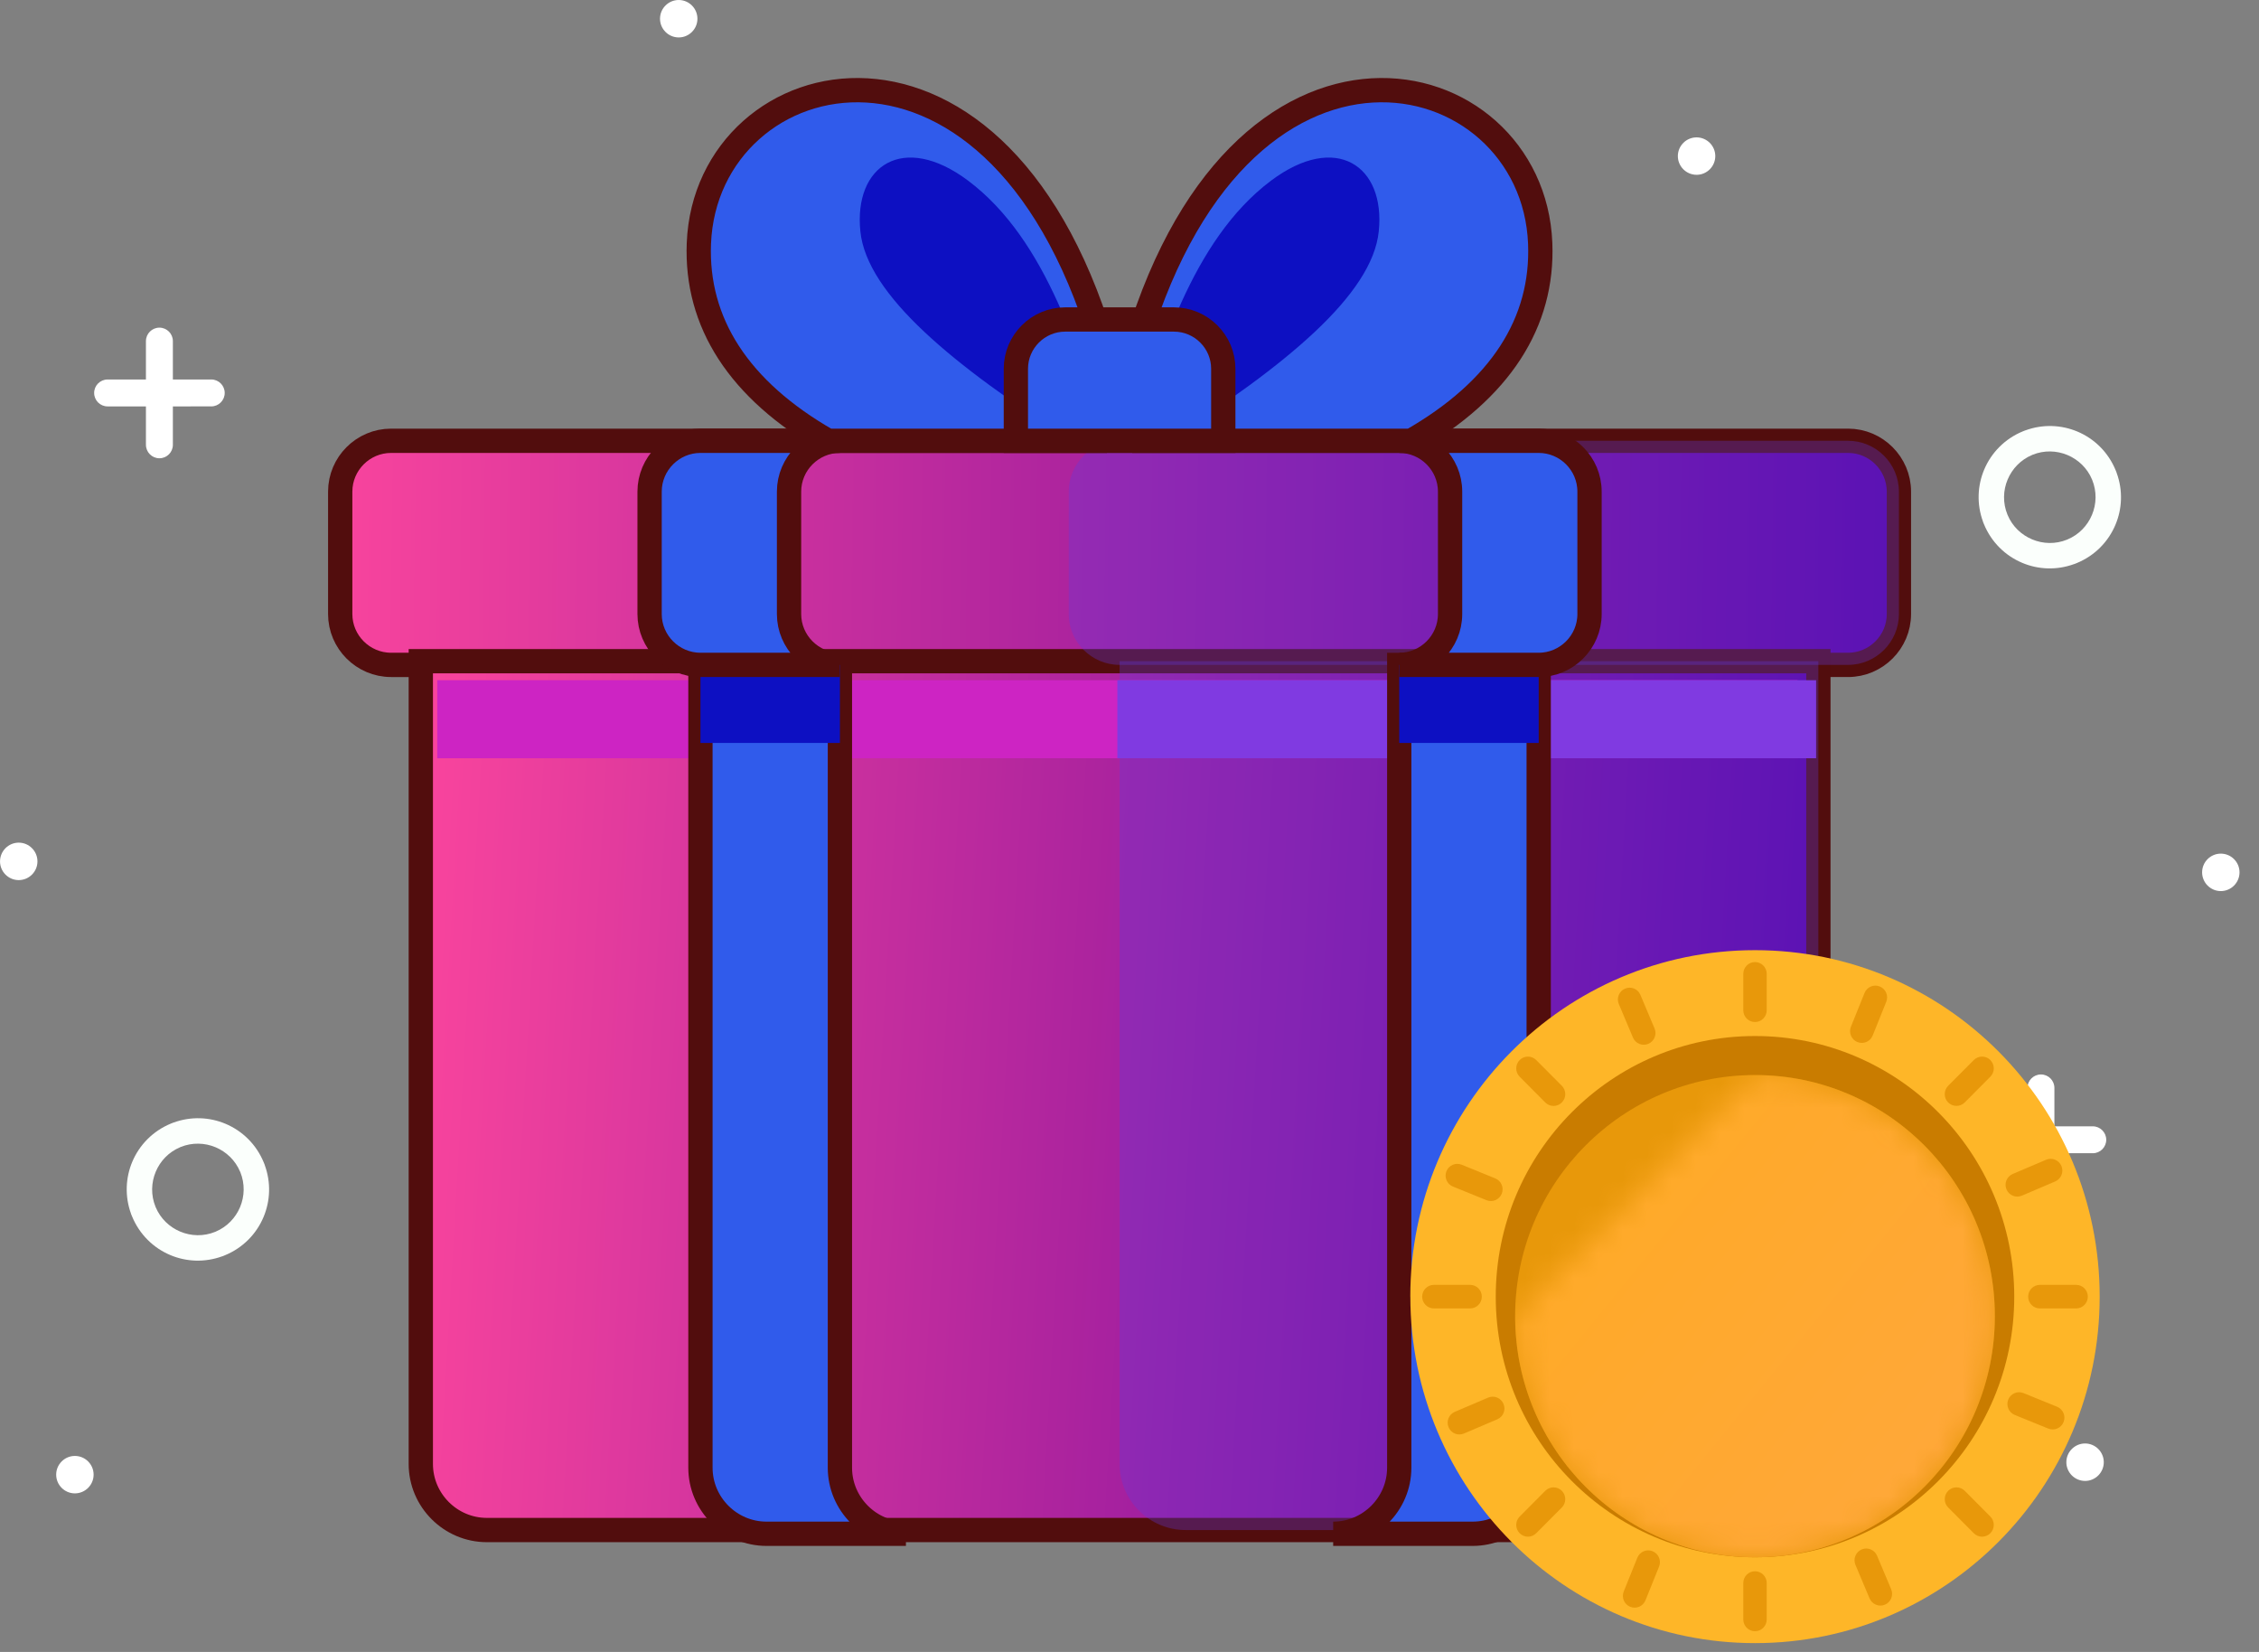 <svg xmlns="http://www.w3.org/2000/svg" xmlns:xlink="http://www.w3.org/1999/xlink" width="93" height="68" viewBox="0 0 93 68">
    <rect x="0" y="0" width="93" height="68" fill="#808080" stroke="none"/>
    <defs>
        <linearGradient id="tzln35a3sa" x1="-3.357%" x2="100%" y1="50.106%" y2="50.303%">
            <stop offset="0%" stop-color="#FD469D"/>
            <stop offset="100%" stop-color="#5900A0"/>
        </linearGradient>
        <linearGradient id="uhmfs853db" x1="-3.357%" x2="100%" y1="51.973%" y2="55.656%">
            <stop offset="0%" stop-color="#FD469D"/>
            <stop offset="100%" stop-color="#5900A0"/>
        </linearGradient>
        <linearGradient id="k0qxz9n3ee" x1="127.141%" x2="-38.718%" y1="112.743%" y2="-22.161%">
            <stop offset="0%" stop-color="#FFA642"/>
            <stop offset="100%" stop-color="#FFAC1B"/>
        </linearGradient>
        <path id="6c8c1d3jic" d="M14.251.112c7.836 0 14.19 6.386 14.19 14.262s-6.354 14.262-14.19 14.262c-7.836 0-14.19-6.386-14.19-14.262"/>
        <path id="ldc0mtf0nd" d="M9.962.158c5.454 0 9.875 4.442 9.875 9.924 0 5.481-4.421 9.925-9.875 9.925S.087 15.563.087 10.082"/>
    </defs>
    <g fill="none" fill-rule="evenodd">
        <g>
            <g>
                <g>
                    <g>
                        <path fill="url(#tzln35a3sa)" stroke="#520D0D" d="M16.1 18.144h59.983c1.15 0 2.093.941 2.093 2.093v5.039c0 1.151-.942 2.093-2.093 2.093H16.1c-1.152 0-2.094-.942-2.094-2.093v-5.039c0-1.152.942-2.093 2.094-2.093" transform="translate(-1194, -922) translate(1194, 922) translate(0, 0)"/>
                        <path fill="url(#uhmfs853db)" stroke="#520D0D" d="M17.324 27.216H74.86v33.046c0 1.495-1.224 2.719-2.718 2.719H20.043c-1.495 0-2.719-1.224-2.719-2.72V27.217z" transform="translate(-1194, -922) translate(1194, 922) translate(0, 0)"/>
                        <path fill="#603BE1" fill-opacity=".318" d="M46.092 27.216h28.765s.002 0 .002.002v33.044c0 1.495-1.224 2.719-2.719 2.719H48.81c-1.496 0-2.718-1.224-2.718-2.72V27.217z" transform="translate(-1194, -922) translate(1194, 922) translate(0, 0)"/>
                        <path fill="#603BE1" fill-opacity=".318" d="M46.092 18.144h29.99c1.152 0 2.094.941 2.094 2.093v5.039c0 1.151-.942 2.093-2.094 2.093h-29.99c-1.152 0-2.094-.942-2.094-2.093v-5.039c0-1.152.942-2.093 2.094-2.093" transform="translate(-1194, -922) translate(1194, 922) translate(0, 0)"/>
                        <path fill="#CD24C3" d="M18 31.212L74 31.212 74 28 18 28z" transform="translate(-1194, -922) translate(1194, 922) translate(0, 0)"/>
                        <path fill="#803AE1" d="M46 31.212L74.767 31.212 74.767 28 46 28z" transform="translate(-1194, -922) translate(1194, 922) translate(0, 0)"/>
                        <path fill="#305BEB" stroke="#520D0D" d="M28.837 27.37h5.741v33.045c0 1.496 1.224 2.72 2.718 2.72h-5.74c-1.496 0-2.72-1.224-2.72-2.72V27.37z" transform="translate(-1194, -922) translate(1194, 922) translate(0, 0)"/>
                        <path fill="#0D10C2" d="M28.837 30.582L34.578 30.582 34.578 27.37 28.837 27.37z" transform="translate(-1194, -922) translate(1194, 922) translate(0, 0)"/>
                        <path fill="#305BEB" stroke="#520D0D" d="M63.346 27.37h-5.741v33.045c0 1.496-1.224 2.72-2.72 2.72h5.742c1.495 0 2.719-1.224 2.719-2.72V27.37z" transform="translate(-1194, -922) translate(1194, 922) translate(0, 0)"/>
                        <path fill="#0D10C2" d="M57.605 30.582L63.346 30.582 63.346 27.37 57.605 27.37z" transform="translate(-1194, -922) translate(1194, 922) translate(0, 0)"/>
                        <path fill="#305BEB" stroke="#520D0D" d="M28.837 18.144h5.741c-1.151 0-2.094.941-2.094 2.093v5.039c0 1.151.943 2.093 2.094 2.093h-5.741c-1.152 0-2.094-.942-2.094-2.093v-5.039c0-1.152.942-2.093 2.094-2.093M63.346 18.144h-5.741c1.15 0 2.093.941 2.093 2.093v5.039c0 1.151-.942 2.093-2.093 2.093h5.741c1.152 0 2.093-.942 2.093-2.093v-5.039c0-1.152-.941-2.093-2.093-2.093" transform="translate(-1194, -922) translate(1194, 922) translate(0, 0)"/>
                        <path fill="#305BEB" stroke="#520D0D" d="M45.57 18.144H34.082c-3.676-2.1-5.437-4.874-5.31-8.127.303-7.656 12.554-10.718 16.796 4.767v3.36z" transform="translate(-1194, -922) translate(1194, 922) translate(0, 0)"/>
                        <path fill="#0D10C2" d="M44.112 18.144c-4.837-3.08-8.423-6.004-8.692-8.62-.277-2.703 1.761-4.095 4.44-2.085 3.282 2.465 4.616 7.26 5.71 10.705h-1.458z" transform="translate(-1194, -922) translate(1194, 922) translate(0, 0)"/>
                        <path fill="#305BEB" stroke="#520D0D" d="M46.613 18.144h11.485c3.677-2.1 5.439-4.874 5.31-8.127-.302-7.656-12.552-10.718-16.795 4.767v3.36z" transform="translate(-1194, -922) translate(1194, 922) translate(0, 0)"/>
                        <path fill="#0D10C2" d="M48.07 18.144c4.837-3.08 8.424-6.004 8.692-8.62.278-2.703-1.76-4.095-4.439-2.085-3.283 2.465-4.616 7.26-5.71 10.705h1.458z" transform="translate(-1194, -922) translate(1194, 922) translate(0, 0)"/>
                        <path fill="#305BEB" stroke="#520D0D" d="M41.822 18.144h8.539v-2.965c0-1.116-.913-2.028-2.03-2.028h-4.48c-1.116 0-2.029.912-2.029 2.028v2.965z" transform="translate(-1194, -922) translate(1194, 922) translate(0, 0)"/>
                        <path fill="#FBFFFC" d="M86.126 19.737c-.197-.471-.568-.82-1.01-1.006-.446-.187-.962-.205-1.441-.01l-.017.008c-.47.197-.82.569-1.005 1.008-.188.446-.206.963-.01 1.443l.006.015c.197.472.568.822 1.01 1.007.446.188.962.206 1.442.01l.015-.007c.472-.197.821-.567 1.007-1.009.188-.446.205-.962.01-1.442l-.007-.017zm.974-.376l.04.1v.006c.263.718.227 1.478-.05 2.135-.29.69-.844 1.27-1.595 1.577l-.1.04h-.007c-.718.263-1.479.227-2.135-.05-.69-.289-1.27-.844-1.578-1.596l-.04-.1v-.006c-.262-.718-.226-1.478.05-2.135.29-.69.845-1.27 1.596-1.578l.1-.04h.006c.72-.262 1.478-.226 2.136.05.69.29 1.27.845 1.577 1.597z" transform="translate(-1194, -922) translate(1194, 922) translate(0, 0)"/>
                        <path fill="#FFF" d="M84.577 49.051c0 .306-.248.555-.554.555-.307 0-.555-.249-.555-.555v-4.268c0-.307.248-.555.555-.555.306 0 .554.248.554.555v4.268z" transform="translate(-1194, -922) translate(1194, 922) translate(0, 0)"/>
                        <path fill="#FFF" d="M86.157 46.363c.305 0 .554.248.554.554 0 .306-.249.554-.554.554h-4.269c-.305 0-.553-.248-.553-.554 0-.306.248-.554.553-.554h4.269zM7.117 18.31c0 .306-.248.554-.554.554-.306 0-.555-.248-.555-.555v-4.268c0-.306.249-.554.555-.554.306 0 .554.248.554.554v4.268z" transform="translate(-1194, -922) translate(1194, 922) translate(0, 0)"/>
                        <path fill="#FFF" d="M8.696 15.62c.307 0 .555.25.555.555 0 .306-.248.554-.555.554H4.43c-.307 0-.554-.248-.554-.554 0-.306.247-.554.554-.554h4.267z" transform="translate(-1194, -922) translate(1194, 922) translate(0, 0)"/>
                        <path fill="#FBFFFC" d="M9.885 48.231c-.197-.47-.568-.82-1.009-1.006-.445-.187-.962-.204-1.442-.01l-.016.008c-.471.197-.821.568-1.006 1.008-.187.446-.206.963-.01 1.443l.006.015c.198.472.569.822 1.01 1.007.446.188.962.206 1.443.01l.014-.006c.472-.198.822-.569 1.008-1.01.187-.446.205-.962.01-1.443l-.008-.016zm.975-.377l.04.1v.006c.263.72.226 1.48-.05 2.136-.289.69-.844 1.27-1.595 1.577l-.1.041h-.007c-.72.262-1.48.226-2.135-.05-.69-.29-1.27-.845-1.578-1.597l-.041-.1v-.005c-.262-.72-.225-1.48.05-2.136.29-.69.845-1.27 1.596-1.578l.1-.04h.006c.72-.263 1.48-.226 2.136.05.69.289 1.27.845 1.578 1.596z" transform="translate(-1194, -922) translate(1194, 922) translate(0, 0)"/>
                        <path fill="#FFF" d="M.77 36.228c.425 0 .772-.346.772-.77 0-.425-.347-.772-.771-.772-.424 0-.77.347-.77.772 0 .424.346.77.77.77M3.083 61.472c.425 0 .771-.346.771-.771 0-.424-.346-.77-.771-.77-.424 0-.77.346-.77.77 0 .425.346.771.77.771M27.942 1.541c.424 0 .77-.346.77-.77 0-.425-.346-.771-.77-.771-.424 0-.77.346-.77.77 0 .425.346.771.77.771M69.845 7.196c.425 0 .771-.347.771-.771 0-.424-.346-.77-.771-.77-.424 0-.77.346-.77.77 0 .424.346.77.77.77M91.428 36.68c.424 0 .77-.347.77-.772 0-.424-.346-.77-.77-.77-.424 0-.77.346-.77.77 0 .425.346.772.77.772M85.84 60.96c.423 0 .77-.347.77-.77 0-.425-.347-.772-.77-.772-.425 0-.771.347-.771.771 0 .424.346.77.77.77" transform="translate(-1194, -922) translate(1194, 922) translate(0, 0)"/>
                    </g>
                </g>
                <g>
                    <path fill="#FEB628" d="M.062 14.374c0 7.876 6.353 14.262 14.189 14.262s14.19-6.386 14.19-14.262S22.086.112 14.25.112C6.415.112.06 6.498.06 14.374" transform="translate(-1194, -922) translate(1194, 922) translate(58, 39)"/>
                    <g transform="translate(-1194, -922) translate(1194, 922) translate(58, 39)"/>
                    <path fill="#C97C00" d="M3.578 14.374c0 5.924 4.779 10.727 10.673 10.727s10.673-4.803 10.673-10.727c0-5.925-4.779-10.728-10.673-10.728S3.578 8.45 3.578 14.374" transform="translate(-1194, -922) translate(1194, 922) translate(58, 39)"/>
                    <path fill="#E8980A" d="M4.376 15.177c0 5.48 4.422 9.924 9.875 9.924 5.454 0 9.874-4.443 9.874-9.924 0-5.482-4.42-9.925-9.874-9.925-5.453 0-9.875 4.443-9.875 9.925" transform="translate(-1194, -922) translate(1194, 922) translate(58, 39)"/>
                    <g transform="translate(-1194, -922) translate(1194, 922) translate(58, 39) translate(4.289, 5.095)">
                        <mask id="kp9ow0qkaf" fill="#fff">
                            <use xlink:href="#ldc0mtf0nd"/>
                        </mask>
                        <path fill="url(#k0qxz9n3ee)" d="M.087 10.082c0 5.481 4.421 9.925 9.875 9.925s9.875-4.444 9.875-9.925c0-5.482-4.421-9.924-9.875-9.924S.087 4.6.087 10.082" mask="url(#kp9ow0qkaf)"/>
                    </g>
                    <path fill="#E8980A" d="M14.25 3.07c.267 0 .483-.217.483-.485V1.087c0-.268-.216-.485-.482-.485-.267 0-.482.217-.482.485v1.498c0 .268.215.485.482.485M22.203 6.38c.189.19.494.19.683 0l1.054-1.059c.188-.19.188-.496 0-.686-.188-.189-.494-.189-.682 0l-1.055 1.06c-.188.19-.188.497 0 .686M25.497 14.374c0 .268.216.485.483.485h1.491c.266 0 .482-.217.482-.485s-.216-.485-.482-.485H25.98c-.267 0-.483.217-.483.485M22.203 22.367c-.188.189-.188.497 0 .685l1.055 1.06c.188.19.494.19.682 0 .188-.189.188-.496 0-.685l-1.054-1.06c-.189-.19-.494-.19-.683 0M14.25 25.678c-.266 0-.481.217-.481.485v1.499c0 .267.215.484.482.484.266 0 .482-.217.482-.484v-1.5c0-.267-.216-.484-.482-.484M6.299 22.367c-.189-.19-.495-.19-.683 0l-1.054 1.06c-.188.189-.188.496 0 .685.188.19.493.19.682 0l1.055-1.06c.188-.188.188-.496 0-.685M3.005 14.374c0-.268-.216-.485-.483-.485H1.031c-.266 0-.482.217-.482.485s.216.485.482.485h1.491c.267 0 .483-.217.483-.485M6.299 6.38c.188-.188.188-.496 0-.685l-1.055-1.06c-.189-.189-.494-.189-.682 0-.188.19-.188.497 0 .686l1.054 1.06c.188.19.494.19.683 0M18.467 3.894c.247.1.528-.019.628-.267l.56-1.39c.1-.248-.02-.53-.267-.63-.247-.101-.528.019-.628.267l-.56 1.39c-.1.247.02.53.267.63M24.605 9.96c.104.247.387.362.632.257l1.373-.585c.245-.104.36-.39.256-.636-.104-.246-.387-.361-.633-.256l-1.373.585c-.245.104-.36.389-.255.635M24.677 18.611c-.1.249.02.531.267.632l1.382.562c.247.1.528-.02.628-.268.1-.248-.02-.53-.266-.631l-1.383-.562c-.246-.1-.528.019-.628.267M18.642 24.78c-.245.105-.36.39-.255.636l.581 1.38c.105.246.388.361.633.257.246-.105.36-.39.256-.636l-.582-1.38c-.105-.246-.388-.361-.633-.257M10.035 24.853c-.247-.1-.528.02-.628.268l-.56 1.39c-.1.247.02.53.267.63.247.101.528-.019.628-.267l.56-1.39c.1-.247-.02-.53-.267-.63M3.897 18.788c-.104-.247-.387-.362-.632-.258l-1.373.586c-.245.104-.36.389-.256.635.104.247.388.362.633.257l1.373-.585c.245-.104.36-.389.255-.635M3.825 10.136c.1-.248-.02-.53-.267-.63l-1.382-.563c-.247-.1-.528.02-.628.268-.1.248.02.53.266.631l1.383.562c.246.1.528-.02.628-.268M9.86 3.967c.245-.104.36-.389.255-.635l-.582-1.38c-.104-.247-.387-.362-.632-.257-.246.104-.36.389-.256.635l.582 1.38c.104.247.388.362.633.257" transform="translate(-1194, -922) translate(1194, 922) translate(58, 39)"/>
                </g>
            </g>
        </g>
    </g>
</svg>
